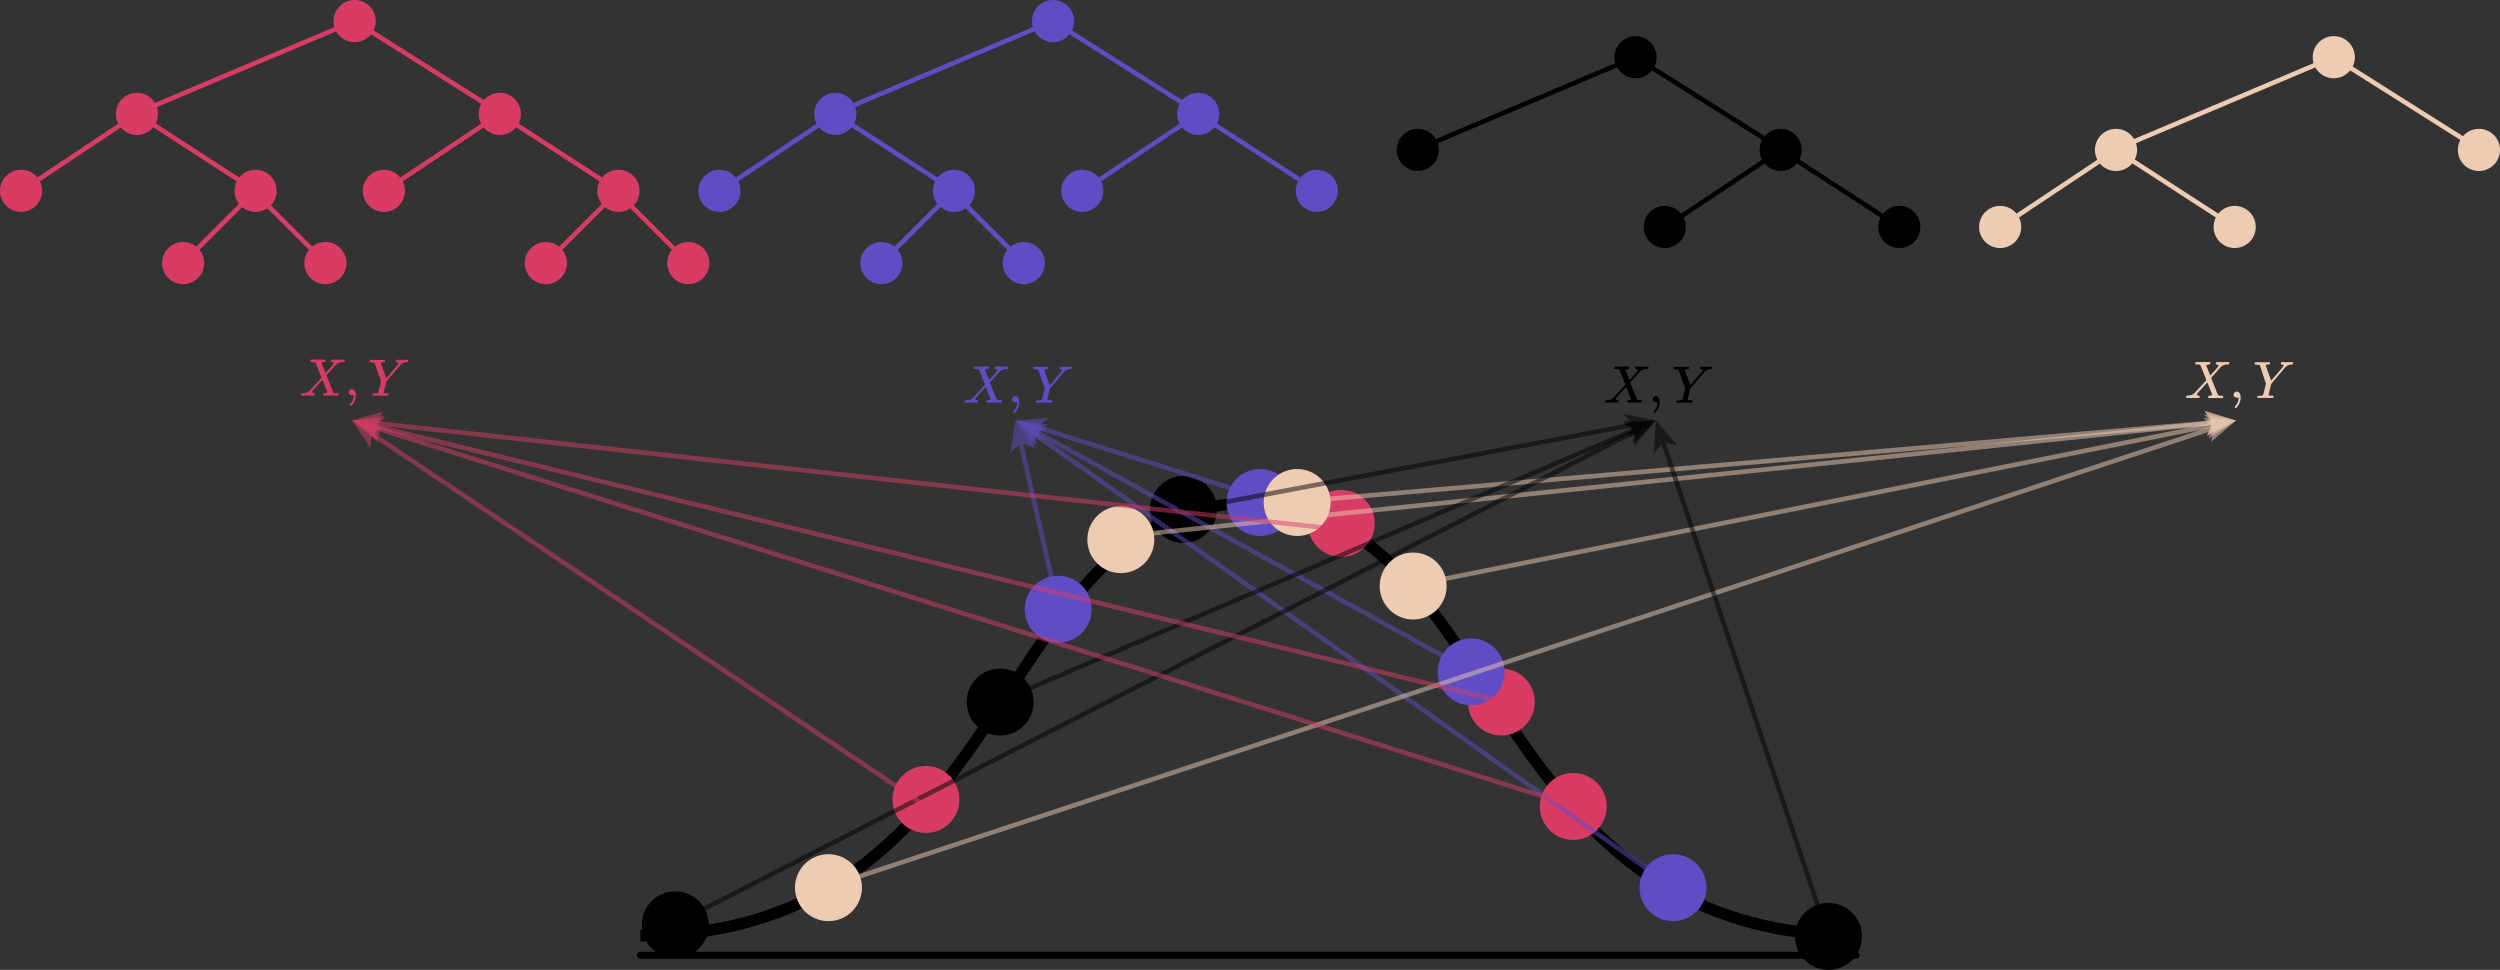 <svg xmlns="http://www.w3.org/2000/svg" viewBox="0 0 1077.5 418.01"><rect x="0" y="0" width="1077.5" height="418.01" fill="#333333" stroke="none"/><defs><style>.cls-1{fill:#fff;}.cls-11,.cls-13,.cls-14,.cls-2,.cls-7,.cls-9{fill:none;}.cls-13,.cls-2,.cls-6,.cls-7{stroke:#000;}.cls-11,.cls-13,.cls-14,.cls-2,.cls-3,.cls-4,.cls-5,.cls-6,.cls-9{stroke-miterlimit:10;}.cls-2{stroke-width:5px;}.cls-15,.cls-3{fill:#d83c65;}.cls-14,.cls-3{stroke:#d83c65;}.cls-11,.cls-13,.cls-14,.cls-3,.cls-4,.cls-5,.cls-6,.cls-9{stroke-width:2px;}.cls-10,.cls-4{fill:#604cc3;}.cls-4,.cls-9{stroke:#604cc3;}.cls-12,.cls-5{fill:#eeccb4;}.cls-11,.cls-5{stroke:#eeccb4;}.cls-7{stroke-linecap:round;stroke-linejoin:round;stroke-width:3px;}.cls-8{opacity:0.5;}</style></defs><g id="Layer_2" data-name="Layer 2"><g id="bagging_and_boosting" data-name="bagging and boosting"><circle id="_4" data-name="4" class="cls-1" cx="399.07" cy="344.58" r="13.43"/><circle id="_4-2" data-name="4" class="cls-1" cx="578.07" cy="225.58" r="13.43"/><circle id="_4-3" data-name="4" class="cls-1" cx="647.07" cy="302.58" r="13.43"/><circle id="_4-4" data-name="4" class="cls-1" cx="678.07" cy="347.58" r="13.43"/><circle id="_4-5" data-name="4" class="cls-1" cx="721.07" cy="382.58" r="13.43"/><circle id="_4-6" data-name="4" class="cls-1" cx="634.07" cy="289.58" r="13.43"/><circle id="_4-7" data-name="4" class="cls-1" cx="456.07" cy="262.58" r="13.43"/><circle id="_4-8" data-name="4" class="cls-1" cx="543.07" cy="216.58" r="13.43"/><circle id="_4-9" data-name="4" class="cls-1" cx="357.07" cy="382.58" r="13.43"/><circle id="_4-10" data-name="4" class="cls-1" cx="483.07" cy="232.58" r="13.43"/><circle id="_4-11" data-name="4" class="cls-1" cx="559.07" cy="216.58" r="13.43"/><circle id="_4-12" data-name="4" class="cls-1" cx="609.07" cy="252.58" r="13.43"/><circle id="_4-13" data-name="4" class="cls-1" cx="291.07" cy="398.58" r="13.43"/><circle id="_4-14" data-name="4" class="cls-1" cx="510.07" cy="219.58" r="13.43"/><circle id="_4-15" data-name="4" class="cls-1" cx="431.07" cy="302.58" r="13.43"/><circle id="_4-16" data-name="4" class="cls-1" cx="788.07" cy="403.58" r="13.43"/><path class="cls-2" d="M800,403.22C636.83,402.9,648.23,217,538,217s-98.85,186-262,186.27"/><circle id="_4-17" data-name="4" class="cls-3" cx="399.07" cy="344.58" r="13.43"/><circle id="_4-18" data-name="4" class="cls-3" cx="578.07" cy="225.58" r="13.43"/><circle id="_4-19" data-name="4" class="cls-3" cx="647.07" cy="302.58" r="13.43"/><circle id="_4-20" data-name="4" class="cls-3" cx="678.07" cy="347.58" r="13.43"/><circle id="_4-21" data-name="4" class="cls-4" cx="721.07" cy="382.58" r="13.43"/><circle id="_4-22" data-name="4" class="cls-4" cx="634.07" cy="289.58" r="13.43"/><circle id="_4-23" data-name="4" class="cls-4" cx="456.07" cy="262.58" r="13.43"/><circle id="_4-24" data-name="4" class="cls-4" cx="543.07" cy="216.58" r="13.43"/><circle id="_4-25" data-name="4" class="cls-5" cx="357.07" cy="382.58" r="13.43"/><circle id="_4-26" data-name="4" class="cls-5" cx="483.07" cy="232.58" r="13.43"/><circle id="_4-27" data-name="4" class="cls-5" cx="559.07" cy="216.58" r="13.43"/><circle id="_4-28" data-name="4" class="cls-5" cx="609.07" cy="252.58" r="13.43"/><circle id="_4-29" data-name="4" class="cls-6" cx="291.07" cy="398.58" r="13.43"/><circle id="_4-30" data-name="4" class="cls-6" cx="510.07" cy="219.58" r="13.43"/><circle id="_4-31" data-name="4" class="cls-6" cx="431.07" cy="302.58" r="13.43"/><circle id="_4-32" data-name="4" class="cls-6" cx="788.07" cy="403.58" r="13.43"/><line id="base" class="cls-7" x1="276.01" y1="411.74" x2="800.01" y2="411.74"/></g><g id="forest"><g id="trainblue"><g class="cls-8"><line class="cls-9" x1="455.74" y1="260.24" x2="439.81" y2="190.33"/><polygon class="cls-10" points="437.74 181.24 445.88 192.85 439.96 191.01 435.42 195.24 437.74 181.24"/></g><g class="cls-8"><line class="cls-9" x1="720.74" y1="382.24" x2="445.33" y2="186.64"/><polygon class="cls-10" points="437.74 181.24 451.55 184.47 445.9 187.04 445.34 193.22 437.74 181.24"/></g><g class="cls-8"><line class="cls-9" x1="633.74" y1="289.24" x2="445.9" y2="185.74"/><polygon class="cls-10" points="437.74 181.24 451.83 182.88 446.51 186.07 446.65 192.28 437.74 181.24"/></g><g class="cls-8"><line class="cls-9" x1="542.74" y1="214.24" x2="446.63" y2="184.03"/><polygon class="cls-10" points="437.74 181.24 451.87 180.06 447.29 184.24 448.65 190.3 437.74 181.24"/></g></g><g id="trainbeige"><g class="cls-8"><line class="cls-11" x1="558.74" y1="216.24" x2="954.45" y2="182.04"/><polygon class="cls-12" points="963.74 181.24 951.11 187.72 953.76 182.1 950.19 177.03 963.74 181.24"/></g><g class="cls-8"><line class="cls-11" x1="608.74" y1="252.24" x2="954.6" y2="183.07"/><polygon class="cls-12" points="963.74 181.24 951.91 189.08 953.91 183.21 949.8 178.56 963.74 181.24"/></g><g class="cls-8"><line class="cls-11" x1="356.74" y1="382.24" x2="954.89" y2="184.17"/><polygon class="cls-12" points="963.74 181.24 952.96 190.46 954.23 184.39 949.58 180.28 963.74 181.24"/></g><g class="cls-8"><line class="cls-11" x1="482.74" y1="231.24" x2="954.47" y2="182.2"/><polygon class="cls-12" points="963.74 181.24 951.23 187.94 953.77 182.28 950.12 177.26 963.74 181.24"/></g></g><g id="trainblack"><g class="cls-8"><line class="cls-13" x1="290.74" y1="398.24" x2="705.44" y2="185.49"/><polygon points="713.74 181.24 704.5 192.01 704.82 185.81 699.6 182.46 713.74 181.24"/></g><g class="cls-8"><line class="cls-13" x1="787.74" y1="403.24" x2="716.68" y2="190.08"/><polygon points="713.74 181.24 722.98 192 716.9 190.74 712.8 195.4 713.74 181.24"/></g><g class="cls-8"><line class="cls-13" x1="507.74" y1="220.24" x2="704.58" y2="182.97"/><polygon points="713.74 181.24 701.83 188.96 703.89 183.1 699.83 178.41 713.74 181.24"/></g><g class="cls-8"><line class="cls-13" x1="430.74" y1="302.24" x2="705.17" y2="184.9"/><polygon points="713.74 181.24 703.77 191.34 704.52 185.18 699.55 181.47 713.74 181.24"/></g></g><g id="trainred"><g class="cls-8"><line class="cls-14" x1="398.74" y1="347.24" x2="159.47" y2="186.44"/><polygon class="cls-15" points="151.74 181.24 165.63 184.11 160.05 186.83 159.64 193.02 151.74 181.24"/></g><g class="cls-8"><line class="cls-14" x1="577.74" y1="228.24" x2="161" y2="182.26"/><polygon class="cls-15" points="151.74 181.24 165.38 177.35 161.69 182.34 164.2 188.01 151.74 181.24"/></g><g class="cls-8"><line class="cls-14" x1="646.74" y1="302.24" x2="160.79" y2="183.45"/><polygon class="cls-15" points="151.74 181.24 165.77 179.15 161.47 183.62 163.22 189.57 151.74 181.24"/></g><g class="cls-8"><line class="cls-14" x1="677.74" y1="347.24" x2="160.62" y2="184.05"/><polygon class="cls-15" points="151.74 181.24 165.87 180.07 161.29 184.25 162.65 190.31 151.74 181.24"/></g></g><g id="beigetree"><line class="cls-11" x1="862.15" y1="97.89" x2="912.02" y2="64.69"/><line class="cls-12" x1="862.15" y1="97.89" x2="912.02" y2="64.69"/><line class="cls-11" x1="912.02" y1="64.69" x2="963.23" y2="97.89"/><line class="cls-12" x1="912.02" y1="64.69" x2="963.23" y2="97.89"/><path class="cls-12" d="M912,72.69a8.08,8.08,0,1,1,8.08-8.08A8.08,8.08,0,0,1,912,72.69Z"/><path class="cls-12" d="M912,57.54A7.08,7.08,0,1,1,905,64.61,7.08,7.08,0,0,1,912,57.54m0-2a9.08,9.08,0,1,0,9.08,9.07A9.07,9.07,0,0,0,912,55.54Z"/><circle class="cls-12" cx="862.08" cy="97.81" r="8.08"/><path class="cls-12" d="M862.07,90.74A7.08,7.08,0,1,1,855,97.81a7.08,7.08,0,0,1,7.07-7.07m0-2a9.08,9.08,0,1,0,9.08,9.07,9.07,9.07,0,0,0-9.08-9.07Z"/><path class="cls-12" d="M963.15,105.89a8.08,8.08,0,1,1,8.08-8.08A8.08,8.08,0,0,1,963.15,105.89Z"/><path class="cls-12" d="M963.15,90.74a7.08,7.08,0,1,1-7.07,7.07,7.08,7.08,0,0,1,7.07-7.07m0-2a9.08,9.08,0,1,0,9.08,9.07,9.07,9.07,0,0,0-9.08-9.07Z"/><path class="cls-12" d="M1068.43,72.69a8.08,8.08,0,1,1,8.07-8.08A8.08,8.08,0,0,1,1068.43,72.69Z"/><path class="cls-12" d="M1068.43,57.54a7.08,7.08,0,1,1-7.08,7.07,7.08,7.08,0,0,1,7.08-7.07m0-2a9.08,9.08,0,1,0,9.07,9.07,9.08,9.08,0,0,0-9.07-9.07Z"/><line class="cls-11" x1="911.76" y1="64.38" x2="1005.78" y2="24.65"/><line class="cls-12" x1="911.76" y1="64.38" x2="1005.78" y2="24.65"/><line class="cls-11" x1="1005.78" y1="24.65" x2="1068.68" y2="64.38"/><line class="cls-12" x1="1005.78" y1="24.65" x2="1068.68" y2="64.38"/><path class="cls-12" d="M1005.87,32.72a8.08,8.08,0,1,1,8.07-8.08A8.08,8.08,0,0,1,1005.87,32.72Z"/><path class="cls-12" d="M1005.87,17.57a7.08,7.08,0,1,1-7.08,7.07,7.08,7.08,0,0,1,7.08-7.07m0-2a9.08,9.08,0,1,0,9.07,9.07,9.08,9.08,0,0,0-9.07-9.07Z"/></g><g id="blacktree"><line class="cls-13" x1="717.6" y1="97.89" x2="767.48" y2="64.69"/><line x1="717.6" y1="97.89" x2="767.48" y2="64.69"/><line class="cls-13" x1="767.48" y1="64.69" x2="818.68" y2="97.89"/><line x1="767.48" y1="64.69" x2="818.68" y2="97.89"/><path d="M611.08,72.69a8.08,8.08,0,1,1,8.07-8.08A8.08,8.08,0,0,1,611.08,72.69Z"/><path d="M611.07,57.54A7.08,7.08,0,1,1,604,64.61a7.08,7.08,0,0,1,7.07-7.07m0-2a9.08,9.08,0,1,0,9.08,9.07,9.07,9.07,0,0,0-9.08-9.07Z"/><path d="M767.48,72.69a8.08,8.08,0,1,1,8.07-8.08A8.09,8.09,0,0,1,767.48,72.69Z"/><path d="M767.48,57.54a7.08,7.08,0,1,1-7.08,7.07,7.08,7.08,0,0,1,7.08-7.07m0-2a9.08,9.08,0,1,0,9.07,9.07,9.08,9.08,0,0,0-9.07-9.07Z"/><circle cx="818.61" cy="97.81" r="8.08"/><path d="M818.61,90.74a7.08,7.08,0,1,1-7.08,7.07,7.08,7.08,0,0,1,7.08-7.07m0-2a9.08,9.08,0,1,0,9.07,9.07,9.08,9.08,0,0,0-9.07-9.07Z"/><path d="M717.53,105.89a8.08,8.08,0,1,1,8.07-8.08A8.09,8.09,0,0,1,717.53,105.89Z"/><path d="M717.53,90.74a7.08,7.08,0,1,1-7.08,7.07,7.08,7.08,0,0,1,7.08-7.07m0-2a9.08,9.08,0,1,0,9.07,9.07,9.08,9.08,0,0,0-9.07-9.07Z"/><line class="cls-13" x1="610.81" y1="64.38" x2="704.83" y2="24.65"/><line x1="610.81" y1="64.38" x2="704.83" y2="24.65"/><line class="cls-13" x1="704.83" y1="24.65" x2="767.73" y2="64.38"/><line x1="704.83" y1="24.65" x2="767.73" y2="64.38"/><path d="M704.92,32.72A8.08,8.08,0,1,1,713,24.64,8.08,8.08,0,0,1,704.92,32.72Z"/><path d="M704.92,17.57a7.08,7.08,0,1,1-7.08,7.07,7.08,7.08,0,0,1,7.08-7.07m0-2A9.08,9.08,0,1,0,714,24.64a9.08,9.08,0,0,0-9.07-9.07Z"/></g><g id="bluetree"><line class="cls-9" x1="310.15" y1="82.32" x2="360.02" y2="49.12"/><line class="cls-10" x1="310.15" y1="82.32" x2="360.02" y2="49.12"/><line class="cls-9" x1="360.02" y1="49.12" x2="411.23" y2="82.32"/><line class="cls-10" x1="360.02" y1="49.12" x2="411.23" y2="82.32"/><line class="cls-9" x1="377.44" y1="115.82" x2="411.01" y2="82.25"/><line class="cls-10" x1="377.44" y1="115.82" x2="411.01" y2="82.25"/><line class="cls-9" x1="445.98" y1="118.1" x2="410.2" y2="82.32"/><line class="cls-10" x1="445.98" y1="118.1" x2="410.2" y2="82.32"/><line class="cls-9" x1="466.55" y1="82.32" x2="516.43" y2="49.12"/><line class="cls-10" x1="466.55" y1="82.32" x2="516.43" y2="49.12"/><line class="cls-9" x1="516.43" y1="49.12" x2="567.63" y2="82.32"/><line class="cls-10" x1="516.43" y1="49.12" x2="567.63" y2="82.32"/><path class="cls-10" d="M360,57.12A8.08,8.08,0,1,1,368.1,49,8.08,8.08,0,0,1,360,57.12Z"/><path class="cls-10" d="M360,42A7.08,7.08,0,1,1,353,49,7.08,7.08,0,0,1,360,42m0-2A9.08,9.08,0,1,0,369.1,49,9.07,9.07,0,0,0,360,40Z"/><path class="cls-10" d="M310.08,90.32a8.08,8.08,0,1,1,8.07-8.07A8.08,8.08,0,0,1,310.08,90.32Z"/><path class="cls-10" d="M310.08,75.17A7.08,7.08,0,1,1,303,82.25a7.08,7.08,0,0,1,7.08-7.08m0-2a9.08,9.08,0,1,0,9.07,9.08,9.07,9.07,0,0,0-9.07-9.08Z"/><path class="cls-10" d="M411.15,90.32a8.08,8.08,0,1,1,8.08-8.07A8.08,8.08,0,0,1,411.15,90.32Z"/><path class="cls-10" d="M411.15,75.17a7.08,7.08,0,1,1-7.07,7.08,7.08,7.08,0,0,1,7.07-7.08m0-2a9.08,9.08,0,1,0,9.08,9.08,9.07,9.07,0,0,0-9.08-9.08Z"/><path class="cls-10" d="M379.87,121.46a8.08,8.08,0,1,1,8.08-8.08A8.09,8.09,0,0,1,379.87,121.46Z"/><path class="cls-10" d="M379.87,106.31a7.08,7.08,0,1,1-7.07,7.07,7.08,7.08,0,0,1,7.07-7.07m0-2a9.08,9.08,0,1,0,9.08,9.07,9.07,9.07,0,0,0-9.08-9.07Z"/><path class="cls-10" d="M441.26,121.46a8.08,8.08,0,1,1,8.07-8.08A8.09,8.09,0,0,1,441.26,121.46Z"/><path class="cls-10" d="M441.26,106.31a7.08,7.08,0,1,1-7.08,7.07,7.08,7.08,0,0,1,7.08-7.07m0-2a9.08,9.08,0,1,0,9.07,9.07,9.08,9.08,0,0,0-9.07-9.07Z"/><circle class="cls-10" cx="516.43" cy="49.04" r="8.08"/><path class="cls-10" d="M516.43,42A7.08,7.08,0,1,1,509.35,49,7.08,7.08,0,0,1,516.43,42m0-2A9.08,9.08,0,1,0,525.5,49,9.08,9.08,0,0,0,516.43,40Z"/><path class="cls-10" d="M567.56,90.32a8.08,8.08,0,1,1,8.07-8.07A8.08,8.08,0,0,1,567.56,90.32Z"/><path class="cls-10" d="M567.56,75.17a7.08,7.08,0,1,1-7.08,7.08,7.08,7.08,0,0,1,7.08-7.08m0-2a9.08,9.08,0,1,0,9.07,9.08,9.08,9.08,0,0,0-9.07-9.08Z"/><path class="cls-10" d="M466.48,90.32a8.08,8.08,0,1,1,8.07-8.07A8.09,8.09,0,0,1,466.48,90.32Z"/><path class="cls-10" d="M466.48,75.17a7.08,7.08,0,1,1-7.08,7.08,7.08,7.08,0,0,1,7.08-7.08m0-2a9.08,9.08,0,1,0,9.07,9.08,9.08,9.08,0,0,0-9.07-9.08Z"/><line class="cls-9" x1="359.76" y1="48.82" x2="453.78" y2="9.09"/><line class="cls-10" x1="359.76" y1="48.82" x2="453.78" y2="9.09"/><line class="cls-9" x1="453.78" y1="9.09" x2="516.68" y2="48.82"/><line class="cls-10" x1="453.78" y1="9.09" x2="516.68" y2="48.82"/><circle class="cls-10" cx="453.87" cy="9.08" r="8.08"/><path class="cls-10" d="M453.87,2a7.08,7.08,0,1,1-7.08,7.08A7.08,7.08,0,0,1,453.87,2m0-2a9.08,9.08,0,1,0,9.07,9.08A9.08,9.08,0,0,0,453.87,0Z"/></g><g id="redtree"><line class="cls-14" x1="9.15" y1="82.32" x2="59.02" y2="49.12"/><line class="cls-15" x1="9.15" y1="82.32" x2="59.02" y2="49.12"/><line class="cls-14" x1="59.02" y1="49.12" x2="110.23" y2="82.32"/><line class="cls-15" x1="59.02" y1="49.12" x2="110.23" y2="82.32"/><line class="cls-14" x1="76.44" y1="115.82" x2="110.01" y2="82.25"/><line class="cls-15" x1="76.44" y1="115.82" x2="110.01" y2="82.25"/><line class="cls-14" x1="144.98" y1="118.1" x2="109.2" y2="82.32"/><line class="cls-15" x1="144.98" y1="118.1" x2="109.2" y2="82.32"/><line class="cls-14" x1="165.55" y1="82.32" x2="215.43" y2="49.12"/><line class="cls-15" x1="165.55" y1="82.32" x2="215.43" y2="49.12"/><line class="cls-14" x1="215.43" y1="49.12" x2="266.63" y2="82.32"/><line class="cls-15" x1="215.43" y1="49.12" x2="266.63" y2="82.32"/><line class="cls-14" x1="232.84" y1="115.82" x2="266.41" y2="82.25"/><line class="cls-15" x1="232.84" y1="115.82" x2="266.41" y2="82.25"/><line class="cls-14" x1="301.38" y1="118.1" x2="265.6" y2="82.32"/><line class="cls-15" x1="301.38" y1="118.1" x2="265.6" y2="82.32"/><path class="cls-15" d="M59,57.12A8.08,8.08,0,1,1,67.1,49,8.08,8.08,0,0,1,59,57.12Z"/><path class="cls-15" d="M59,42A7.08,7.08,0,1,1,52,49,7.08,7.08,0,0,1,59,42m0-2A9.08,9.08,0,1,0,68.1,49,9.07,9.07,0,0,0,59,40Z"/><path class="cls-15" d="M9.08,90.32a8.08,8.08,0,1,1,8.07-8.07A8.08,8.08,0,0,1,9.08,90.32Z"/><path class="cls-15" d="M9.08,75.17A7.08,7.08,0,1,1,2,82.25a7.08,7.08,0,0,1,7.08-7.08m0-2a9.08,9.08,0,1,0,9.07,9.08,9.07,9.07,0,0,0-9.07-9.08Z"/><path class="cls-15" d="M110.15,90.32a8.08,8.08,0,1,1,8.08-8.07A8.08,8.08,0,0,1,110.15,90.32Z"/><path class="cls-15" d="M110.15,75.17a7.08,7.08,0,1,1-7.07,7.08,7.08,7.08,0,0,1,7.07-7.08m0-2a9.08,9.08,0,1,0,9.08,9.08,9.07,9.07,0,0,0-9.08-9.08Z"/><path class="cls-15" d="M78.87,121.46A8.08,8.08,0,1,1,87,113.38,8.09,8.09,0,0,1,78.87,121.46Z"/><path class="cls-15" d="M78.87,106.31a7.08,7.08,0,1,1-7.07,7.07,7.08,7.08,0,0,1,7.07-7.07m0-2A9.08,9.08,0,1,0,88,113.38a9.07,9.07,0,0,0-9.08-9.07Z"/><path class="cls-15" d="M140.26,121.46a8.08,8.08,0,1,1,8.07-8.08A8.09,8.09,0,0,1,140.26,121.46Z"/><path class="cls-15" d="M140.26,106.31a7.08,7.08,0,1,1-7.08,7.07,7.08,7.08,0,0,1,7.08-7.07m0-2a9.08,9.08,0,1,0,9.07,9.07,9.08,9.08,0,0,0-9.07-9.07Z"/><circle class="cls-15" cx="215.43" cy="49.04" r="8.08"/><path class="cls-15" d="M215.43,42A7.08,7.08,0,1,1,208.35,49,7.08,7.08,0,0,1,215.43,42m0-2A9.08,9.08,0,1,0,224.5,49,9.08,9.08,0,0,0,215.43,40Z"/><path class="cls-15" d="M266.56,90.32a8.08,8.08,0,1,1,8.07-8.07A8.08,8.08,0,0,1,266.56,90.32Z"/><path class="cls-15" d="M266.56,75.17a7.08,7.08,0,1,1-7.08,7.08,7.08,7.08,0,0,1,7.08-7.08m0-2a9.08,9.08,0,1,0,9.07,9.08,9.08,9.08,0,0,0-9.07-9.08Z"/><path class="cls-15" d="M235.27,121.46a8.08,8.08,0,1,1,8.08-8.08A8.09,8.09,0,0,1,235.27,121.46Z"/><path class="cls-15" d="M235.27,106.31a7.08,7.08,0,1,1-7.07,7.07,7.08,7.08,0,0,1,7.07-7.07m0-2a9.08,9.08,0,1,0,9.08,9.07,9.07,9.07,0,0,0-9.08-9.07Z"/><path class="cls-15" d="M296.66,121.46a8.08,8.08,0,1,1,8.08-8.08A8.09,8.09,0,0,1,296.66,121.46Z"/><path class="cls-15" d="M296.66,106.31a7.08,7.08,0,1,1-7.07,7.07,7.08,7.08,0,0,1,7.07-7.07m0-2a9.08,9.08,0,1,0,9.08,9.07,9.07,9.07,0,0,0-9.08-9.07Z"/><path class="cls-15" d="M165.48,90.32a8.08,8.08,0,1,1,8.07-8.07A8.09,8.09,0,0,1,165.48,90.32Z"/><path class="cls-15" d="M165.48,75.17a7.08,7.08,0,1,1-7.08,7.08,7.08,7.08,0,0,1,7.08-7.08m0-2a9.08,9.08,0,1,0,9.07,9.08,9.08,9.08,0,0,0-9.07-9.08Z"/><line class="cls-14" x1="58.76" y1="48.82" x2="152.78" y2="9.09"/><line class="cls-15" x1="58.76" y1="48.82" x2="152.78" y2="9.09"/><line class="cls-14" x1="152.78" y1="9.09" x2="215.68" y2="48.82"/><line class="cls-15" x1="152.78" y1="9.09" x2="215.68" y2="48.82"/><circle class="cls-15" cx="152.87" cy="9.08" r="8.08"/><path class="cls-15" d="M152.87,2a7.08,7.08,0,1,1-7.08,7.08A7.08,7.08,0,0,1,152.87,2m0-2a9.08,9.08,0,1,0,9.07,9.08A9.08,9.08,0,0,0,152.87,0Z"/></g><path id="MJX-20-TEX-I-1D44B" class="cls-15" d="M130.14,170.55h0c-.21,0-.32-.09-.32-.25a2.9,2.9,0,0,1,.07-.37.85.85,0,0,1,.16-.36,1.41,1.41,0,0,1,.43-.07,4.35,4.35,0,0,0,3.07-1.18c.15-.15,1-1.1,2.63-2.86s2.4-2.65,2.39-2.68c-1.65-4.21-2.52-6.35-2.59-6.43s-.61-.25-1.43-.27h-.64c-.09-.09-.13-.15-.13-.18s0-.18,0-.43A1,1,0,0,1,134,155h.32c.51,0,1.43,0,2.74,0h1.39l1,0a1.57,1.57,0,0,1,.46,0c.25,0,.38.08.38.25,0,0,0,.11,0,.29a1.17,1.17,0,0,1-.16.41c-.05.05-.17.07-.37.07a2.83,2.83,0,0,0-1.22.39l1.75,4.4,1.2-1.34a15.61,15.61,0,0,0,2.39-2.84c0-.27-.19-.46-.55-.56a1.42,1.42,0,0,1-.3,0c-.22,0-.34-.08-.34-.25s0-.15.05-.36A1,1,0,0,1,143,155h.84c.36,0,.77,0,1.22,0a6.24,6.24,0,0,0,.93,0,19.2,19.2,0,0,0,2.25-.06h.18c.11.1.16.18.16.25a1.26,1.26,0,0,1-.27.79h-.36a5.74,5.74,0,0,0-1.39.2,3.86,3.86,0,0,0-.93.39,4.22,4.22,0,0,0-.54.41l-.25.2-2.16,2.37-2,2.18.71,1.81c.47,1.2,1,2.43,1.47,3.68s.8,1.91.84,2a2.65,2.65,0,0,0,1.39.23c.53,0,.79.07.79.21a2.67,2.67,0,0,1,0,.31,1.34,1.34,0,0,1-.16.44.55.55,0,0,1-.32.06h-.75c-.45,0-1.13,0-2,0h-2.11c-.49,0-.75,0-.8,0-.25,0-.38-.06-.38-.2s0-.13,0-.34a1.46,1.46,0,0,1,.09-.32.18.18,0,0,1,.12-.11,1.13,1.13,0,0,1,.2-.05l.37,0a1.54,1.54,0,0,0,.59-.16c.25-.12.38-.2.38-.23s-.37-.88-1.07-2.65l-1.06-2.68q-4.27,4.62-4.39,4.88a.69.69,0,0,0-.09.27q0,.43.66.57h.14a.27.27,0,0,1,.13,0h.1l.06,0a.16.16,0,0,1,.07.07.34.34,0,0,1,0,.16,1.4,1.4,0,0,1,0,.37c-.05.19-.09.31-.14.34a.84.84,0,0,1-.34.06h-.41c-.22,0-.54,0-.95,0h-1.34C131.23,170.5,130.47,170.52,130.14,170.55Z"/><path id="MJX-20-TEX-N-2C" class="cls-15" d="M150.3,169.75v-.57a1.43,1.43,0,0,1,.37-1,1.21,1.21,0,0,1,1-.41,1.48,1.48,0,0,1,1.14.57,3.09,3.09,0,0,1,.52,2,6.16,6.16,0,0,1-.2,1.55,7.3,7.3,0,0,1-.48,1.29,4.51,4.51,0,0,1-.59.93c-.21.26-.39.47-.54.62s-.25.22-.3.2-.16-.07-.29-.2-.21-.24-.21-.3.08-.18.25-.36.36-.41.57-.68a4.27,4.27,0,0,0,.59-1.14,6.46,6.46,0,0,0,.36-1.66v-.27l0,0-.11,0-.14.07a.37.37,0,0,1-.2,0,1.27,1.27,0,0,0-.28,0,1.35,1.35,0,0,1-1-.39Z"/><path id="MJX-20-TEX-I-1D44C" class="cls-15" d="M160.13,156.08h-.38l-.23,0a.34.34,0,0,1-.16-.07.2.2,0,0,1-.05-.14,2.94,2.94,0,0,1,.07-.38.75.75,0,0,1,.21-.41,1,1,0,0,1,.31,0c.73,0,1.56.06,2.48.06,1.86,0,2.93,0,3.2-.06h.23c.09.09.14.15.14.2s0,.18,0,.41a1,1,0,0,1-.23.43h-.27c-.85,0-1.27.1-1.27.3s.38,1.18,1.13,3.33l1.16,3.27.07-.06.27-.3.48-.54.73-.84,1-1.16c1.4-1.62,2.21-2.58,2.43-2.86a1.55,1.55,0,0,0,.37-.71c0-.24-.25-.38-.73-.43-.26,0-.39-.08-.39-.23s0-.13,0-.31a1.36,1.36,0,0,1,.11-.41s.14-.08.32-.09l.66,0,1.79,0c.41,0,.84,0,1.27,0l.75,0c.26,0,.39.07.39.2a1.76,1.76,0,0,1-.07.37.8.8,0,0,1-.11.31c0,.09-.19.14-.48.14a4,4,0,0,0-2.66,1.14c-.13.13-1.19,1.37-3.17,3.7l-2.93,3.43-.59,2.36c-.41,1.62-.62,2.47-.62,2.54s.52.25,1.55.25a4,4,0,0,1,.47,0c.08,0,.12.1.14.23s0,.12-.05.27a1.67,1.67,0,0,1-.13.44.82.82,0,0,1-.37.06H166c-.56,0-1.26,0-2.09,0h-2.13c-.49,0-.76,0-.82,0-.27,0-.41-.06-.41-.18a1.19,1.19,0,0,1,.07-.34l0-.13a.35.35,0,0,0,0-.12.15.15,0,0,1,0-.09.43.43,0,0,1,0-.07l.07,0a.21.21,0,0,1,.12,0h.13a.9.9,0,0,0,.21,0h.29a5.89,5.89,0,0,0,1.16-.09.62.62,0,0,0,.41-.29q.06-.12.66-2.46l.57-2.34-2.8-7.92,0-.05-.05,0s0,0-.07-.05l-.09,0-.11-.05-.18,0-.21,0a1,1,0,0,0-.29,0A2.42,2.42,0,0,1,160.13,156.08Z"/><path id="MJX-20-TEX-I-1D44B-2" data-name="MJX-20-TEX-I-1D44B" class="cls-10" d="M416.09,173.55h0c-.21,0-.32-.09-.32-.25a2.9,2.9,0,0,1,.07-.37.85.85,0,0,1,.16-.36,1.41,1.41,0,0,1,.43-.07,4.37,4.37,0,0,0,3.07-1.18c.15-.15,1-1.1,2.63-2.86s2.4-2.65,2.39-2.68c-1.65-4.21-2.52-6.35-2.59-6.43s-.62-.25-1.43-.27h-.64c-.09-.09-.13-.15-.13-.18s0-.18,0-.43A1,1,0,0,1,420,158h.32c.51,0,1.43,0,2.74,0h1.39l1,0a1.47,1.47,0,0,1,.45,0c.26,0,.39.08.39.25,0,0,0,.11,0,.29a1.17,1.17,0,0,1-.16.41c-.05.05-.17.07-.37.07a2.79,2.79,0,0,0-1.22.39l1.75,4.4,1.2-1.34a15.25,15.25,0,0,0,2.38-2.84c0-.27-.18-.46-.54-.56a1.33,1.33,0,0,1-.3,0c-.22,0-.34-.08-.34-.25s0-.15.05-.36a.91.91,0,0,1,.23-.43h.84c.36,0,.77,0,1.22,0a6.24,6.24,0,0,0,.93,0,19.2,19.2,0,0,0,2.25-.06h.18c.11.1.16.18.16.25a1.26,1.26,0,0,1-.27.79h-.36a5.74,5.74,0,0,0-1.39.2,3.86,3.86,0,0,0-.93.39,5.24,5.24,0,0,0-.55.41l-.25.2-2.15,2.37-2,2.18.71,1.81c.47,1.2,1,2.43,1.47,3.68s.8,1.91.84,2a2.65,2.65,0,0,0,1.39.23c.53,0,.79.07.79.21a2.67,2.67,0,0,1,0,.31,1.34,1.34,0,0,1-.16.44.55.55,0,0,1-.32.06h-.75c-.45,0-1.13,0-2,0H426.4c-.49,0-.75,0-.8,0-.25,0-.38-.06-.38-.2s0-.13,0-.34a1.46,1.46,0,0,1,.09-.32.18.18,0,0,1,.12-.11,1.13,1.13,0,0,1,.2-.05l.36,0a1.45,1.45,0,0,0,.59-.16c.26-.12.39-.2.39-.23s-.37-.88-1.07-2.65l-1.06-2.68q-4.28,4.62-4.39,4.88a.69.69,0,0,0-.09.27q0,.43.66.57h.14a.27.27,0,0,1,.13,0h.09l.07,0a.23.23,0,0,1,.07.07.34.34,0,0,1,0,.16,1.4,1.4,0,0,1,0,.37c-.05.19-.09.31-.14.34a.84.84,0,0,1-.34.06h-.41c-.23,0-.54,0-.95,0h-1.34C417.18,173.5,416.42,173.52,416.09,173.55Z"/><path id="MJX-20-TEX-N-2C-2" data-name="MJX-20-TEX-N-2C" class="cls-10" d="M436.25,172.75v-.57a1.38,1.38,0,0,1,.37-1,1.2,1.2,0,0,1,1-.41,1.48,1.48,0,0,1,1.14.57,3.09,3.09,0,0,1,.52,2,6.16,6.16,0,0,1-.2,1.55,7.3,7.3,0,0,1-.48,1.29,4.51,4.51,0,0,1-.59.93,6.37,6.37,0,0,1-.55.62c-.15.15-.25.22-.29.2s-.16-.07-.3-.2-.2-.24-.2-.3.08-.18.25-.36.36-.41.57-.68a4.27,4.27,0,0,0,.59-1.14,6.46,6.46,0,0,0,.36-1.66v-.27l0,0a.33.33,0,0,1-.12,0l-.13.07a.41.41,0,0,1-.21,0,1.24,1.24,0,0,0-.27,0,1.35,1.35,0,0,1-1-.39Z"/><path id="MJX-20-TEX-I-1D44C-2" data-name="MJX-20-TEX-I-1D44C" class="cls-10" d="M446.08,159.08h-.39l-.22,0a.34.34,0,0,1-.16-.07.2.2,0,0,1-.05-.14,2.94,2.94,0,0,1,.07-.38.69.69,0,0,1,.21-.41,1,1,0,0,1,.31,0c.73,0,1.55.06,2.48.06,1.86,0,2.93,0,3.2-.06h.23c.09.09.13.15.13.2a4.07,4.07,0,0,1,0,.41,1,1,0,0,1-.23.43h-.27c-.85,0-1.27.1-1.27.3s.38,1.18,1.13,3.33l1.16,3.27.07-.06.27-.3.48-.54.73-.84,1-1.16c1.39-1.62,2.2-2.58,2.43-2.86a1.55,1.55,0,0,0,.37-.71c0-.24-.25-.38-.73-.43-.26,0-.39-.08-.39-.23s0-.13.05-.31a1.36,1.36,0,0,1,.11-.41s.14-.08.32-.09l.66,0,1.79,0c.41,0,.83,0,1.27,0l.75,0c.26,0,.39.07.39.2a1.76,1.76,0,0,1-.07.37.8.8,0,0,1-.11.31c0,.09-.19.14-.48.14a4,4,0,0,0-2.66,1.14c-.13.13-1.19,1.37-3.18,3.7l-2.93,3.43-.59,2.36c-.4,1.62-.61,2.47-.61,2.54s.52.25,1.55.25a4,4,0,0,1,.47,0c.08,0,.12.1.14.23s0,.12-.05.27a1.67,1.67,0,0,1-.13.44.82.82,0,0,1-.37.06h-.95c-.56,0-1.26,0-2.09,0h-2.13c-.49,0-.76,0-.82,0-.27,0-.41-.06-.41-.18a1.19,1.19,0,0,1,.07-.34l0-.13a.35.35,0,0,0,0-.12.15.15,0,0,1,0-.09.43.43,0,0,1,0-.07l.07,0a.21.21,0,0,1,.12,0H447a1,1,0,0,0,.21,0h.29a5.89,5.89,0,0,0,1.16-.09.62.62,0,0,0,.41-.29q.06-.12.66-2.46l.56-2.34-2.79-7.92,0-.05-.05,0-.07-.05-.09,0-.11-.05-.18,0-.21,0a1,1,0,0,0-.29,0A2.42,2.42,0,0,1,446.08,159.08Z"/><path id="MJX-20-TEX-I-1D44B-3" data-name="MJX-20-TEX-I-1D44B" d="M692.11,173.55h0c-.22,0-.32-.09-.32-.25a1.76,1.76,0,0,1,.07-.37c.06-.21.11-.33.16-.36a1.34,1.34,0,0,1,.43-.07,4.34,4.34,0,0,0,3.06-1.18c.15-.15,1-1.1,2.64-2.86s2.4-2.65,2.38-2.68q-2.47-6.32-2.59-6.43c-.13-.16-.61-.25-1.43-.27h-.63c-.09-.09-.14-.15-.14-.18s0-.18,0-.43A1,1,0,0,1,696,158h.32c.52,0,1.43,0,2.75,0h1.38l1,0a1.51,1.51,0,0,1,.45,0c.26,0,.39.08.39.25l0,.29a1,1,0,0,1-.16.41c0,.05-.16.07-.36.07a2.83,2.83,0,0,0-1.23.39l1.75,4.4,1.2-1.34a15.61,15.61,0,0,0,2.39-2.84c0-.27-.18-.46-.55-.56a1.35,1.35,0,0,1-.29,0c-.23,0-.34-.08-.34-.25s0-.15,0-.36a1,1,0,0,1,.23-.43h.84c.36,0,.77,0,1.23,0a6.23,6.23,0,0,0,.93,0,19.47,19.47,0,0,0,2.25-.06h.18c.1.1.16.18.16.25a1.21,1.21,0,0,1-.28.79h-.36a5.66,5.66,0,0,0-1.38.2,3.86,3.86,0,0,0-.93.39,3.74,3.74,0,0,0-.55.41l-.25.2s-.72.78-2.16,2.37l-2,2.18s.23.62.7,1.81,1,2.43,1.48,3.68a19.7,19.7,0,0,0,.84,2,2.6,2.6,0,0,0,1.38.23c.53,0,.8.07.8.21s0,.13-.05.31a1.14,1.14,0,0,1-.16.44.51.51,0,0,1-.31.06h-.75c-.46,0-1.13,0-2,0h-2.11c-.48,0-.75,0-.79,0-.26,0-.39-.06-.39-.2s0-.13,0-.34a1.46,1.46,0,0,1,.09-.32.19.19,0,0,1,.11-.11l.21-.05.36,0a1.49,1.49,0,0,0,.59-.16c.26-.12.39-.2.39-.23s-.38-.88-1.07-2.65l-1.07-2.68q-4.27,4.62-4.38,4.88a.69.69,0,0,0-.09.27q0,.43.66.57h.13a.33.33,0,0,1,.14,0h.09l.07,0a.23.23,0,0,1,.07.07.57.57,0,0,1,0,.16,1.38,1.38,0,0,1-.05.37.71.71,0,0,1-.13.34.88.88,0,0,1-.34.06h-.41c-.23,0-.55,0-1,0h-1.34C693.2,173.5,692.45,173.52,692.11,173.55Z"/><path id="MJX-20-TEX-N-2C-3" data-name="MJX-20-TEX-N-2C" d="M712.28,172.75v-.57a1.42,1.42,0,0,1,.36-1,1.22,1.22,0,0,1,1-.41,1.47,1.47,0,0,1,1.13.57,3.08,3.08,0,0,1,.53,2,5.74,5.74,0,0,1-.21,1.55,6.61,6.61,0,0,1-.47,1.29,4.53,4.53,0,0,1-.6.93c-.21.26-.39.47-.54.62s-.25.22-.3.2-.15-.07-.29-.2-.21-.24-.21-.3.09-.18.25-.36.36-.41.57-.68a4.27,4.27,0,0,0,.59-1.14,6.45,6.45,0,0,0,.37-1.66v-.27l0,0a.28.28,0,0,1-.11,0l-.14.07a.35.35,0,0,1-.2,0,1.24,1.24,0,0,0-.27,0,1.33,1.33,0,0,1-1-.39Z"/><path id="MJX-20-TEX-I-1D44C-3" data-name="MJX-20-TEX-I-1D44C" d="M722.11,159.08h-.39l-.23,0a.4.4,0,0,1-.16-.07.2.2,0,0,1,0-.14,1.81,1.81,0,0,1,.07-.38.68.68,0,0,1,.2-.41,1,1,0,0,1,.32,0c.73,0,1.55.06,2.47.06,1.87,0,2.93,0,3.21-.06h.22c.09.09.14.15.14.2s0,.18,0,.41a1,1,0,0,1-.22.43h-.28c-.84,0-1.27.1-1.27.3s.38,1.18,1.14,3.33,1.14,3.24,1.16,3.27l.06-.06c.06-.06.16-.16.28-.3l.47-.54.73-.84,1-1.16c1.39-1.62,2.2-2.58,2.43-2.86a1.51,1.51,0,0,0,.36-.71c0-.24-.24-.38-.73-.43-.25,0-.38-.08-.38-.23a2.67,2.67,0,0,1,0-.31,1.59,1.59,0,0,1,.12-.41s.13-.08.31-.09l.66,0,1.8,0c.41,0,.83,0,1.27,0l.75,0c.26,0,.38.07.38.2a2.33,2.33,0,0,1-.06.37.93.93,0,0,1-.12.31c0,.09-.19.14-.47.14a4,4,0,0,0-2.66,1.14c-.14.13-1.2,1.37-3.18,3.7l-2.93,3.43-.59,2.36c-.41,1.62-.61,2.47-.61,2.54s.51.25,1.54.25l.48,0c.07,0,.12.1.13.23a1.82,1.82,0,0,1,0,.27,1.5,1.5,0,0,1-.14.44.8.8,0,0,1-.36.06h-1c-.56,0-1.25,0-2.08,0h-2.14c-.48,0-.76,0-.82,0-.27,0-.41-.06-.41-.18a1.69,1.69,0,0,1,.07-.34l0-.13a.74.74,0,0,0,0-.12.29.29,0,0,1,0-.09l.05-.07.07,0a.18.18,0,0,1,.11,0H723a.87.87,0,0,0,.2,0h.3a5.76,5.76,0,0,0,1.15-.09.6.6,0,0,0,.41-.29q.07-.12.66-2.46l.57-2.34-2.79-7.92,0-.05,0,0-.07-.05-.09,0-.12-.05-.18,0-.2,0a1.05,1.05,0,0,0-.3,0A2.36,2.36,0,0,1,722.11,159.08Z"/><path id="MJX-20-TEX-I-1D44B-4" data-name="MJX-20-TEX-I-1D44B" class="cls-12" d="M942.52,171.55h0c-.22,0-.32-.09-.32-.25a1.76,1.76,0,0,1,.07-.37c.06-.21.11-.33.16-.36a1.28,1.28,0,0,1,.43-.07,4.34,4.34,0,0,0,3.06-1.18c.15-.15,1-1.1,2.64-2.86s2.4-2.65,2.38-2.68q-2.48-6.32-2.59-6.43c-.13-.16-.61-.25-1.43-.27h-.63c-.09-.09-.14-.15-.14-.18s0-.18,0-.43a1,1,0,0,1,.22-.43h.32c.52,0,1.43,0,2.75,0h1.38l1,0a1.51,1.51,0,0,1,.45,0c.26,0,.39.08.39.25l-.05.29a1,1,0,0,1-.16.41c0,.05-.16.07-.36.07a2.83,2.83,0,0,0-1.23.39l1.75,4.4,1.2-1.34a15.61,15.61,0,0,0,2.39-2.84c0-.27-.18-.46-.55-.56a1.35,1.35,0,0,1-.29,0c-.23,0-.34-.08-.34-.25s0-.15,0-.36a1,1,0,0,1,.23-.43h.84c.36,0,.77,0,1.23,0a6.23,6.23,0,0,0,.93,0,19.47,19.47,0,0,0,2.25-.06h.18c.1.1.16.18.16.25a1.21,1.21,0,0,1-.28.79h-.36a5.66,5.66,0,0,0-1.38.2,4.16,4.16,0,0,0-.94.39,4.22,4.22,0,0,0-.54.41l-.25.2L955,160.65l-2,2.18s.23.62.7,1.81,1,2.43,1.48,3.68a19.7,19.7,0,0,0,.84,2,2.6,2.6,0,0,0,1.38.23c.53,0,.8.07.8.21s0,.13,0,.31a1.14,1.14,0,0,1-.16.44.53.53,0,0,1-.32.06H957c-.46,0-1.13,0-2,0h-2.11c-.48,0-.75,0-.79,0-.26,0-.39-.06-.39-.2s0-.13.05-.34a1.46,1.46,0,0,1,.09-.32.19.19,0,0,1,.11-.11l.21-.05.36,0a1.49,1.49,0,0,0,.59-.16c.26-.12.39-.2.39-.23s-.38-.88-1.07-2.65l-1.07-2.68q-4.27,4.62-4.38,4.88a.69.69,0,0,0-.09.27q0,.43.66.57h.13a.33.33,0,0,1,.14,0h.09l.07,0a.23.23,0,0,1,.07.07.57.57,0,0,1,0,.16,1.38,1.38,0,0,1,0,.37.71.71,0,0,1-.13.34.88.88,0,0,1-.34.06h-.41c-.23,0-.55,0-1,0h-1.34C943.61,171.5,942.85,171.52,942.52,171.55Z"/><path id="MJX-20-TEX-N-2C-4" data-name="MJX-20-TEX-N-2C" class="cls-12" d="M962.69,170.75v-.57a1.42,1.42,0,0,1,.36-1,1.22,1.22,0,0,1,1-.41,1.47,1.47,0,0,1,1.13.57,3.08,3.08,0,0,1,.53,2,5.74,5.74,0,0,1-.21,1.55,6,6,0,0,1-.48,1.29,4.13,4.13,0,0,1-.59.93c-.21.26-.39.47-.54.62s-.25.22-.3.2-.15-.07-.29-.2-.21-.24-.21-.3.09-.18.25-.36.36-.41.57-.68a4.27,4.27,0,0,0,.59-1.14,6.45,6.45,0,0,0,.37-1.66v-.27l0,0a.28.28,0,0,1-.11,0l-.14.07a.35.35,0,0,1-.2,0,1.24,1.24,0,0,0-.27,0,1.33,1.33,0,0,1-1-.39Z"/><path id="MJX-20-TEX-I-1D44C-4" data-name="MJX-20-TEX-I-1D44C" class="cls-12" d="M972.52,157.08h-.39l-.23,0a.4.4,0,0,1-.16-.07.2.2,0,0,1,0-.14,1.81,1.81,0,0,1,.07-.38.68.68,0,0,1,.2-.41,1,1,0,0,1,.32,0c.72,0,1.55.06,2.47.06,1.87,0,2.93,0,3.21-.06h.22c.09.09.14.15.14.2s0,.18-.05.41a1,1,0,0,1-.22.43h-.28c-.84,0-1.27.1-1.27.3s.38,1.18,1.14,3.33,1.14,3.24,1.16,3.27l.06-.06c.06-.06.16-.16.28-.3l.47-.54.73-.84,1-1.16c1.39-1.62,2.2-2.58,2.43-2.86a1.62,1.62,0,0,0,.36-.71c0-.24-.24-.38-.73-.43-.25,0-.38-.08-.38-.23a2.67,2.67,0,0,1,0-.31,1.59,1.59,0,0,1,.12-.41s.13-.08.31-.09l.66,0,1.8,0c.41,0,.83,0,1.27,0l.75,0c.26,0,.38.07.38.2a2.33,2.33,0,0,1-.06.37.93.93,0,0,1-.12.31c0,.09-.19.14-.47.14a4,4,0,0,0-2.66,1.14c-.14.13-1.2,1.37-3.18,3.7l-2.93,3.43-.59,2.36c-.41,1.62-.61,2.47-.61,2.54s.51.25,1.54.25l.48,0c.07,0,.12.1.13.23a1.82,1.82,0,0,1,0,.27,1.5,1.5,0,0,1-.14.44.8.8,0,0,1-.36.06h-1c-.56,0-1.25,0-2.08,0h-2.14c-.48,0-.76,0-.82,0-.27,0-.41-.06-.41-.18A1.69,1.69,0,0,1,973,171l0-.13a.74.74,0,0,0,0-.12.29.29,0,0,1,0-.09l0-.07.07,0a.18.18,0,0,1,.11,0h.14a.87.87,0,0,0,.2,0h.3a5.76,5.76,0,0,0,1.15-.09.6.6,0,0,0,.41-.29q.07-.12.66-2.46l.57-2.34L974,157.4l-.05-.05,0,0-.07-.05-.09,0-.12-.05-.18,0-.2,0a1.05,1.05,0,0,0-.3,0A2.3,2.3,0,0,1,972.52,157.08Z"/></g></g></svg>